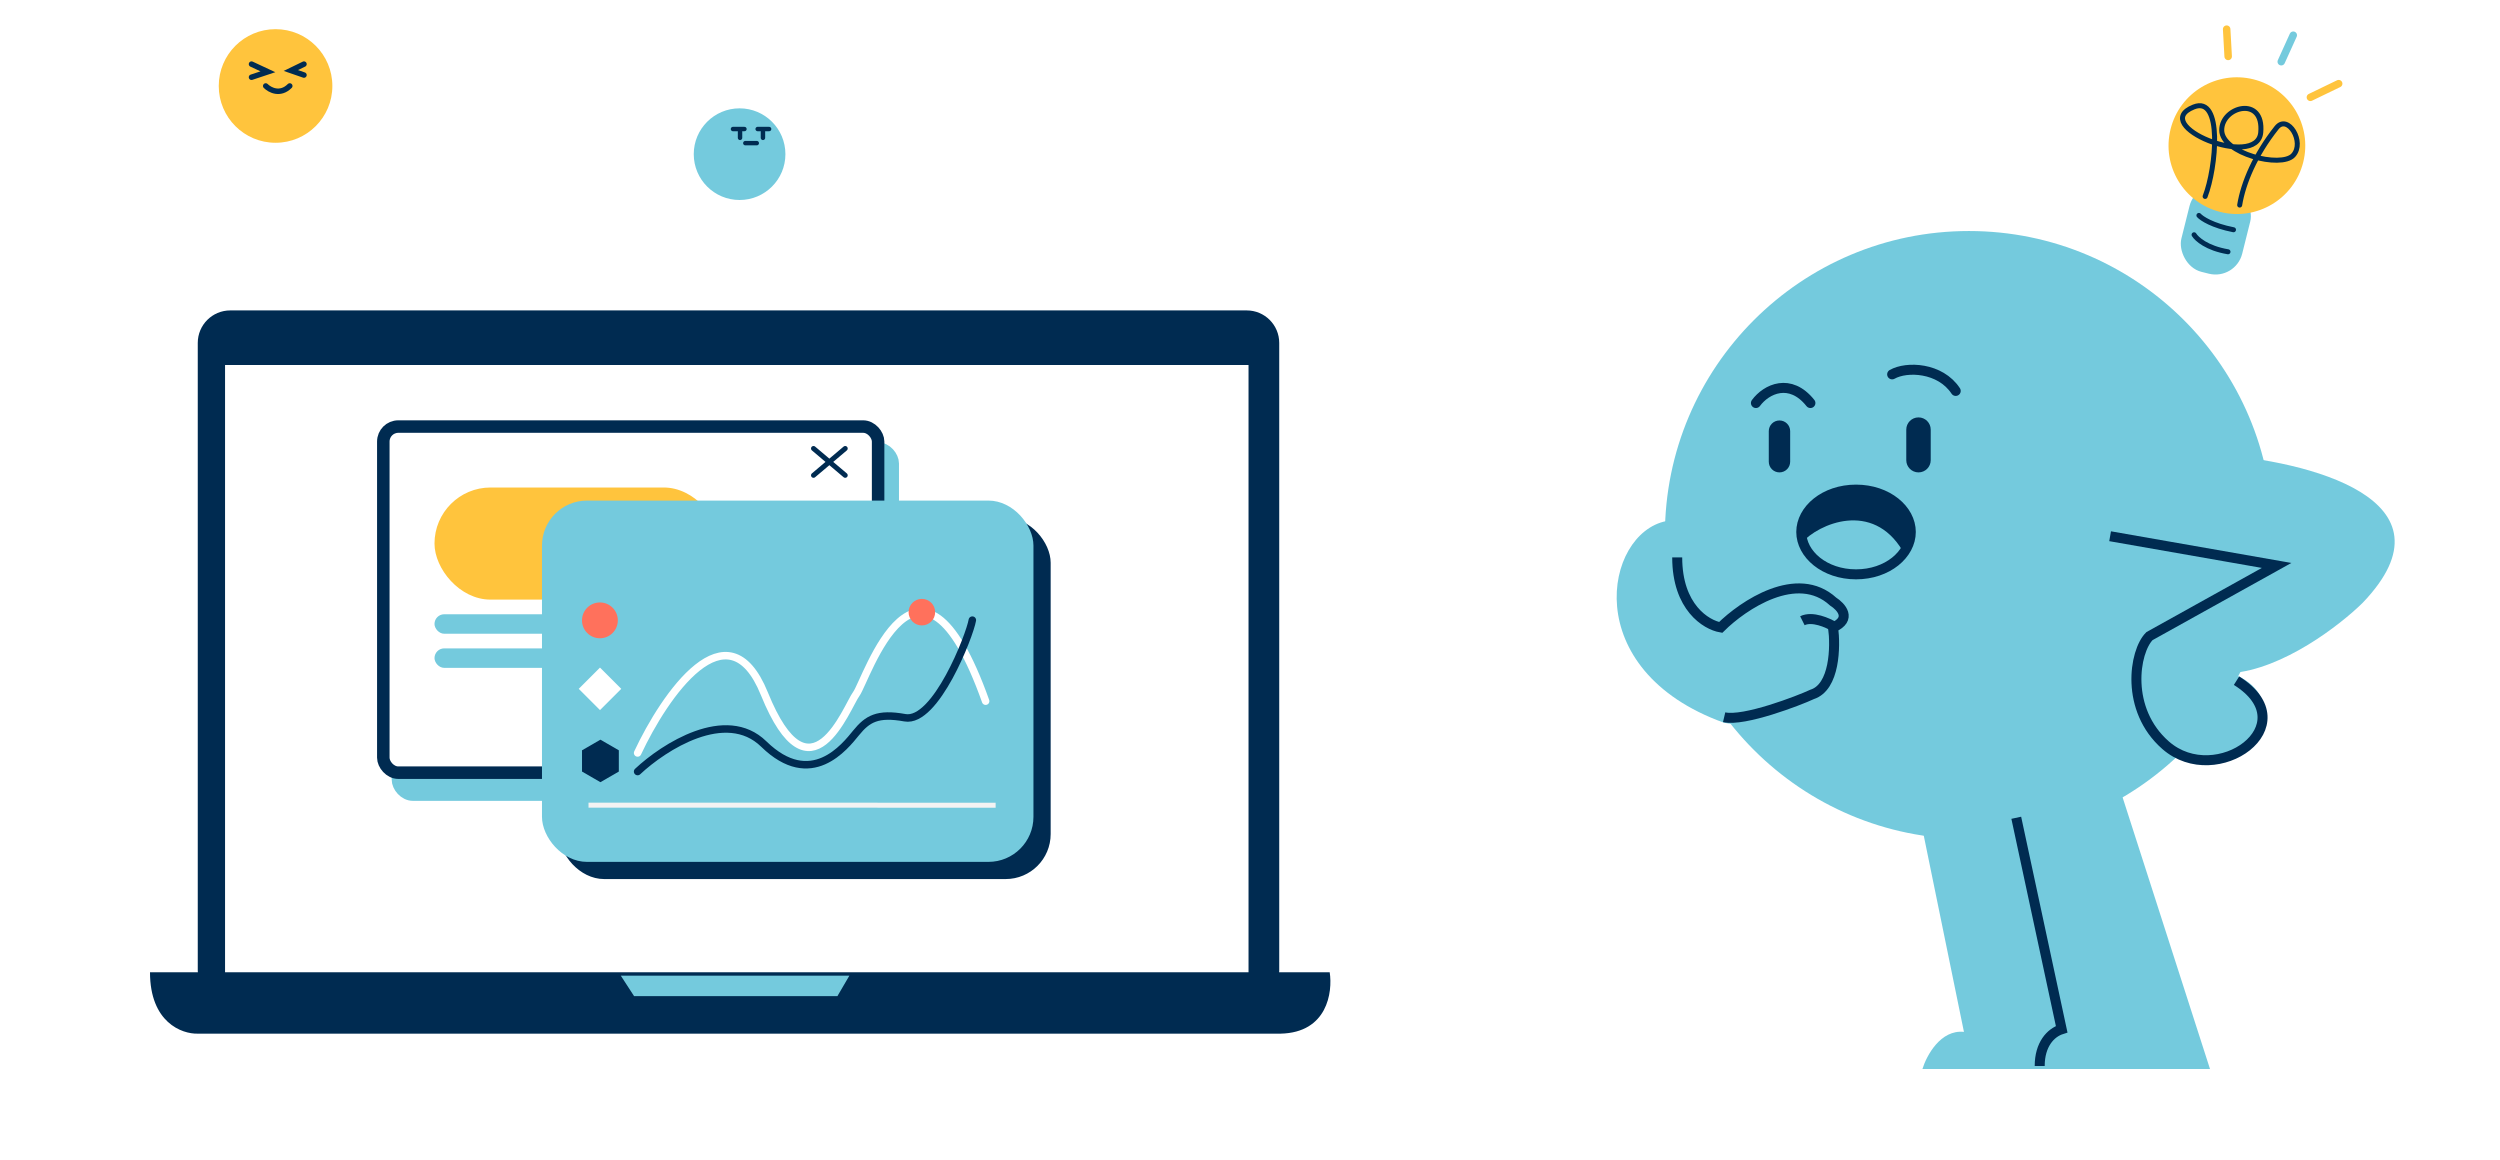 <svg width="1000" height="464" viewBox="0 0 1000 464" fill="none" xmlns="http://www.w3.org/2000/svg">
<path d="M890.664 11.667L891.269 22.565" stroke="#FFC43D" stroke-width="3" stroke-linecap="round"/>
<path d="M917.303 14.089L912.503 24.679" stroke="#74CADD" stroke-width="3" stroke-linecap="round"/>
<path d="M935.467 33.463L924.164 38.925" stroke="#FFC43D" stroke-width="3" stroke-linecap="round"/>
<circle cx="787.564" cy="214.014" r="121.606" fill="#74CADD"/>
<path d="M762.509 171.849C762.509 169.149 764.698 166.96 767.398 166.96V166.96C770.098 166.96 772.287 169.149 772.287 171.849V184.071C772.287 186.771 770.098 188.96 767.398 188.96V188.96C764.698 188.96 762.509 186.771 762.509 184.071V171.849Z" fill="#002B51"/>
<path d="M707.511 172.46C707.511 170.098 709.427 168.183 711.789 168.183V168.183C714.152 168.183 716.067 170.098 716.067 172.46V184.682C716.067 187.045 714.152 188.96 711.789 188.96V188.96C709.427 188.96 707.511 187.045 707.511 184.682V172.46Z" fill="#002B51"/>
<path d="M733.788 250.74C731.14 249.111 724.866 246.341 720.955 248.296" stroke="#002B51" stroke-width="4"/>
<path d="M764.321 212.791C764.321 221.74 754.972 229.735 742.416 229.735C729.859 229.735 720.51 221.74 720.51 212.791C720.51 203.842 729.859 195.848 742.416 195.848C754.972 195.848 764.321 203.842 764.321 212.791Z" stroke="#002B51" stroke-width="4"/>
<path d="M761.003 220.256C749.003 200.242 727.531 209.339 720.584 217.223C718.058 200.848 734.057 198.22 738.267 197.816C758.202 194.998 766.687 209.339 761.003 220.256Z" fill="#002B51"/>
<path d="M702.368 161.213C706.52 155.558 716.069 151.033 724.165 161.213" stroke="#002B51" stroke-width="4" stroke-linecap="round"/>
<path d="M756.859 149.747C762.648 146.435 776.086 146.949 782.288 156.37" stroke="#002B51" stroke-width="4" stroke-linecap="round"/>
<path d="M884.004 427.612L848.939 318.631L768.968 331.634L785.577 412.751C776.227 411.76 770.608 422.246 768.968 427.612H884.004Z" fill="#74CADD"/>
<path d="M806.506 327.107L824.669 411.691C820.177 413.121 815.881 417.82 815.881 426.401" stroke="#002B51" stroke-width="4"/>
<path d="M945.07 241.128C984.865 199.536 922.422 184.245 886.226 181.799L877.126 223.39L904.425 227.672L866.207 260.089C850.191 275.258 859.534 290.467 866.207 296.176C884.649 312.812 899.37 299.438 904.425 290.671C908.672 279.05 900.381 271.914 892.292 269.264C913.161 267.796 936.172 249.895 945.07 241.128Z" fill="#74CADD"/>
<path d="M844.044 214.493L910.644 226.172L859.786 254.452C853.619 260.599 849.964 283.831 866.244 298.092C886.594 315.918 922.977 290.101 894.61 272.274" stroke="#002B51" stroke-width="4"/>
<path d="M689.583 289.09C631.156 268.071 641.743 213.326 666.487 208.438L707.748 283.295C708.546 282.611 708.682 282.458 707.911 283.591L707.748 283.295C706.823 284.088 705.011 285.595 702.692 286.646C697.299 289.09 695.426 290.312 689.583 289.09Z" fill="#74CADD"/>
<path d="M689.654 286.889C697.525 288.733 719.655 280.193 724.852 277.758C733.966 274.836 734.246 258.683 733.247 250.972C740.922 247.563 736.445 242.653 733.247 240.624C718.856 227.474 697.269 242.044 688.274 250.972C682.478 249.958 670.885 242.937 670.885 222.97" stroke="#002B51" stroke-width="4"/>
<rect x="878.46" y="71.803" width="25.065" height="35.319" rx="11" transform="rotate(14.034 878.46 71.803)" fill="#74CADD"/>
<circle cx="894.763" cy="58.262" r="27.344" transform="rotate(14.034 894.763 58.262)" fill="#FFC43D"/>
<path d="M882.052 78.572C886.473 67.15 889.235 38.09 877.492 42.788C859.131 50.133 902.915 67.933 904.296 53.011C905.677 38.089 888.683 42.649 888.683 52.044C888.684 61.439 912.448 67.379 917.283 62.129C922.119 56.879 915.134 45.435 910.651 51.076C902.085 61.853 897.296 73.183 895.869 82.025" stroke="#002B51" stroke-width="2" stroke-linecap="round"/>
<path d="M879.566 86.172C880.664 87.394 884.968 90.253 893.4 91.905" stroke="#002B51" stroke-width="2" stroke-linecap="round"/>
<path d="M877.632 93.908C878.619 95.577 882.713 99.275 891.198 100.713" stroke="#002B51" stroke-width="2" stroke-linecap="round"/>
<path d="M531.879 388.905H60C60 408.97 72.739 413.638 79.109 413.463H512.24C530.924 413.045 533.118 396.917 531.879 388.905Z" fill="#002B51"/>
<path d="M79.105 137.167V388.187C79.105 395.366 84.925 401.187 92.105 401.187H498.692C505.872 401.187 511.692 395.366 511.692 388.187V137.167C511.692 129.987 505.872 124.167 498.692 124.167H92.105C84.925 124.167 79.105 129.987 79.105 137.167Z" fill="#002B51"/>
<path d="M499.411 146.001H90.022V388.905H499.411V146.001Z" fill="white"/>
<path d="M253.635 398.457L248.319 390.269H294.034H339.749L334.965 398.457H253.635Z" fill="#74CADD"/>
<rect x="159.175" y="179.4" width="197.919" height="138.446" rx="6" fill="#74CADD" stroke="#74CADD" stroke-width="5"/>
<rect x="153.325" y="170.626" width="197.919" height="138.446" rx="6" fill="white" stroke="#002B51" stroke-width="5"/>
<path d="M338.082 179.4L325.407 190.125M325.407 179.4L338.082 190.125" stroke="#002B51" stroke-width="2" stroke-linecap="round"/>
<rect x="173.799" y="195" width="114.071" height="44.849" rx="22.424" fill="#FFC43D"/>
<rect x="173.799" y="245.699" width="114.071" height="7.8" rx="3.9" fill="#74CADD"/>
<rect x="173.799" y="259.349" width="114.071" height="7.8" rx="3.9" fill="#74CADD"/>
<rect x="223.678" y="207.105" width="196.588" height="144.519" rx="18" fill="#002B51"/>
<rect x="216.792" y="200.233" width="196.588" height="144.519" rx="18" fill="#74CADD"/>
<path d="M255.046 301.184C265.818 278.17 291.041 241.217 305.757 277.513C324.152 322.883 338.569 282.937 342.547 277.513C346.524 272.088 367.405 205.019 394.251 280.471" stroke="white" stroke-width="3" stroke-linecap="round"/>
<path d="M255.046 308.623C265.538 298.778 290.318 282.793 305.506 297.61C324.49 316.132 337.979 298.611 342.476 293.105C346.972 287.599 350.969 285.096 361.96 287.098C374.278 289.342 387.939 254.06 388.938 248.053" stroke="#002B51" stroke-width="3" stroke-linecap="round"/>
<circle cx="368.748" cy="244.864" r="5.313" fill="#FF715C"/>
<path d="M240.169 295.871L247.531 300.122V308.623L240.169 312.873L232.807 308.623V300.122L240.169 295.871Z" fill="#002B51"/>
<path d="M239.996 267.036L248.498 275.537L239.996 284.038L231.495 275.537L239.996 267.036Z" fill="white"/>
<circle cx="239.964" cy="248.144" r="7.166" fill="#FF715C"/>
<line x1="235.404" y1="322.058" x2="398.258" y2="322.089" stroke="#F3F3F3" stroke-width="2"/>
<g filter="url(#filter0_d_437_795)">
<rect x="65.833" width="92.5" height="66.667" rx="18" fill="white"/>
<path d="M156.576 45.787L140.607 64.297C140.265 64.693 140.287 65.287 140.657 65.657L156.626 81.626C157.256 82.256 158.333 81.81 158.333 80.919V46.44C158.333 45.513 157.182 45.085 156.576 45.787Z" fill="white"/>
</g>
<circle cx="110.222" cy="34.388" r="22.722" fill="#FFC43D"/>
<path d="M100.608 25.649L107.163 28.708L100.608 30.892" stroke="#002B51" stroke-width="2.199" stroke-linecap="round"/>
<path d="M121.583 25.649L116.339 28.198L121.583 30.018" stroke="#002B51" stroke-width="2.199" stroke-linecap="round"/>
<path d="M106.289 34.388C107.891 35.99 112.057 38.233 115.902 34.388" stroke="#002B51" stroke-width="2.199" stroke-linecap="round"/>
<g filter="url(#filter1_d_437_795)">
<rect width="71.667" height="51.652" rx="13.946" transform="matrix(-1 0 0 1 331.667 36.667)" fill="white"/>
<path d="M261.361 72.141L273.734 86.482C273.999 86.79 273.982 87.249 273.695 87.536L261.323 99.909C260.834 100.397 260 100.051 260 99.361V72.647C260 71.929 260.892 71.597 261.361 72.141Z" fill="white"/>
</g>
<circle cx="295.833" cy="61.667" r="18.333" fill="#74CADD"/>
<line x1="293.195" y1="51.613" x2="297.767" y2="51.613" stroke="#002B51" stroke-width="1.774" stroke-linecap="round"/>
<line x1="296.015" y1="52.682" x2="296.015" y2="55.139" stroke="#002B51" stroke-width="1.774" stroke-linecap="round"/>
<line x1="305.182" y1="52.682" x2="305.182" y2="55.139" stroke="#002B51" stroke-width="1.774" stroke-linecap="round"/>
<line x1="303.067" y1="51.613" x2="307.639" y2="51.613" stroke="#002B51" stroke-width="1.774" stroke-linecap="round"/>
<line x1="298.131" y1="57.254" x2="302.703" y2="57.254" stroke="#002B51" stroke-width="1.774" stroke-linecap="round"/>
<defs>
<filter id="filter0_d_437_795" x="61.833" y="0" width="100.5" height="89.921" filterUnits="userSpaceOnUse" color-interpolation-filters="sRGB">
<feFlood flood-opacity="0" result="BackgroundImageFix"/>
<feColorMatrix in="SourceAlpha" type="matrix" values="0 0 0 0 0 0 0 0 0 0 0 0 0 0 0 0 0 0 127 0" result="hardAlpha"/>
<feOffset dy="4"/>
<feGaussianBlur stdDeviation="2"/>
<feComposite in2="hardAlpha" operator="out"/>
<feColorMatrix type="matrix" values="0 0 0 0 0 0 0 0 0 0 0 0 0 0 0 0 0 0 0.25 0"/>
<feBlend mode="normal" in2="BackgroundImageFix" result="effect1_dropShadow_437_795"/>
<feBlend mode="normal" in="SourceGraphic" in2="effect1_dropShadow_437_795" result="shape"/>
</filter>
<filter id="filter1_d_437_795" x="256.901" y="36.667" width="77.865" height="69.669" filterUnits="userSpaceOnUse" color-interpolation-filters="sRGB">
<feFlood flood-opacity="0" result="BackgroundImageFix"/>
<feColorMatrix in="SourceAlpha" type="matrix" values="0 0 0 0 0 0 0 0 0 0 0 0 0 0 0 0 0 0 127 0" result="hardAlpha"/>
<feOffset dy="3.099"/>
<feGaussianBlur stdDeviation="1.55"/>
<feComposite in2="hardAlpha" operator="out"/>
<feColorMatrix type="matrix" values="0 0 0 0 0 0 0 0 0 0 0 0 0 0 0 0 0 0 0.25 0"/>
<feBlend mode="normal" in2="BackgroundImageFix" result="effect1_dropShadow_437_795"/>
<feBlend mode="normal" in="SourceGraphic" in2="effect1_dropShadow_437_795" result="shape"/>
</filter>
</defs>
</svg>
